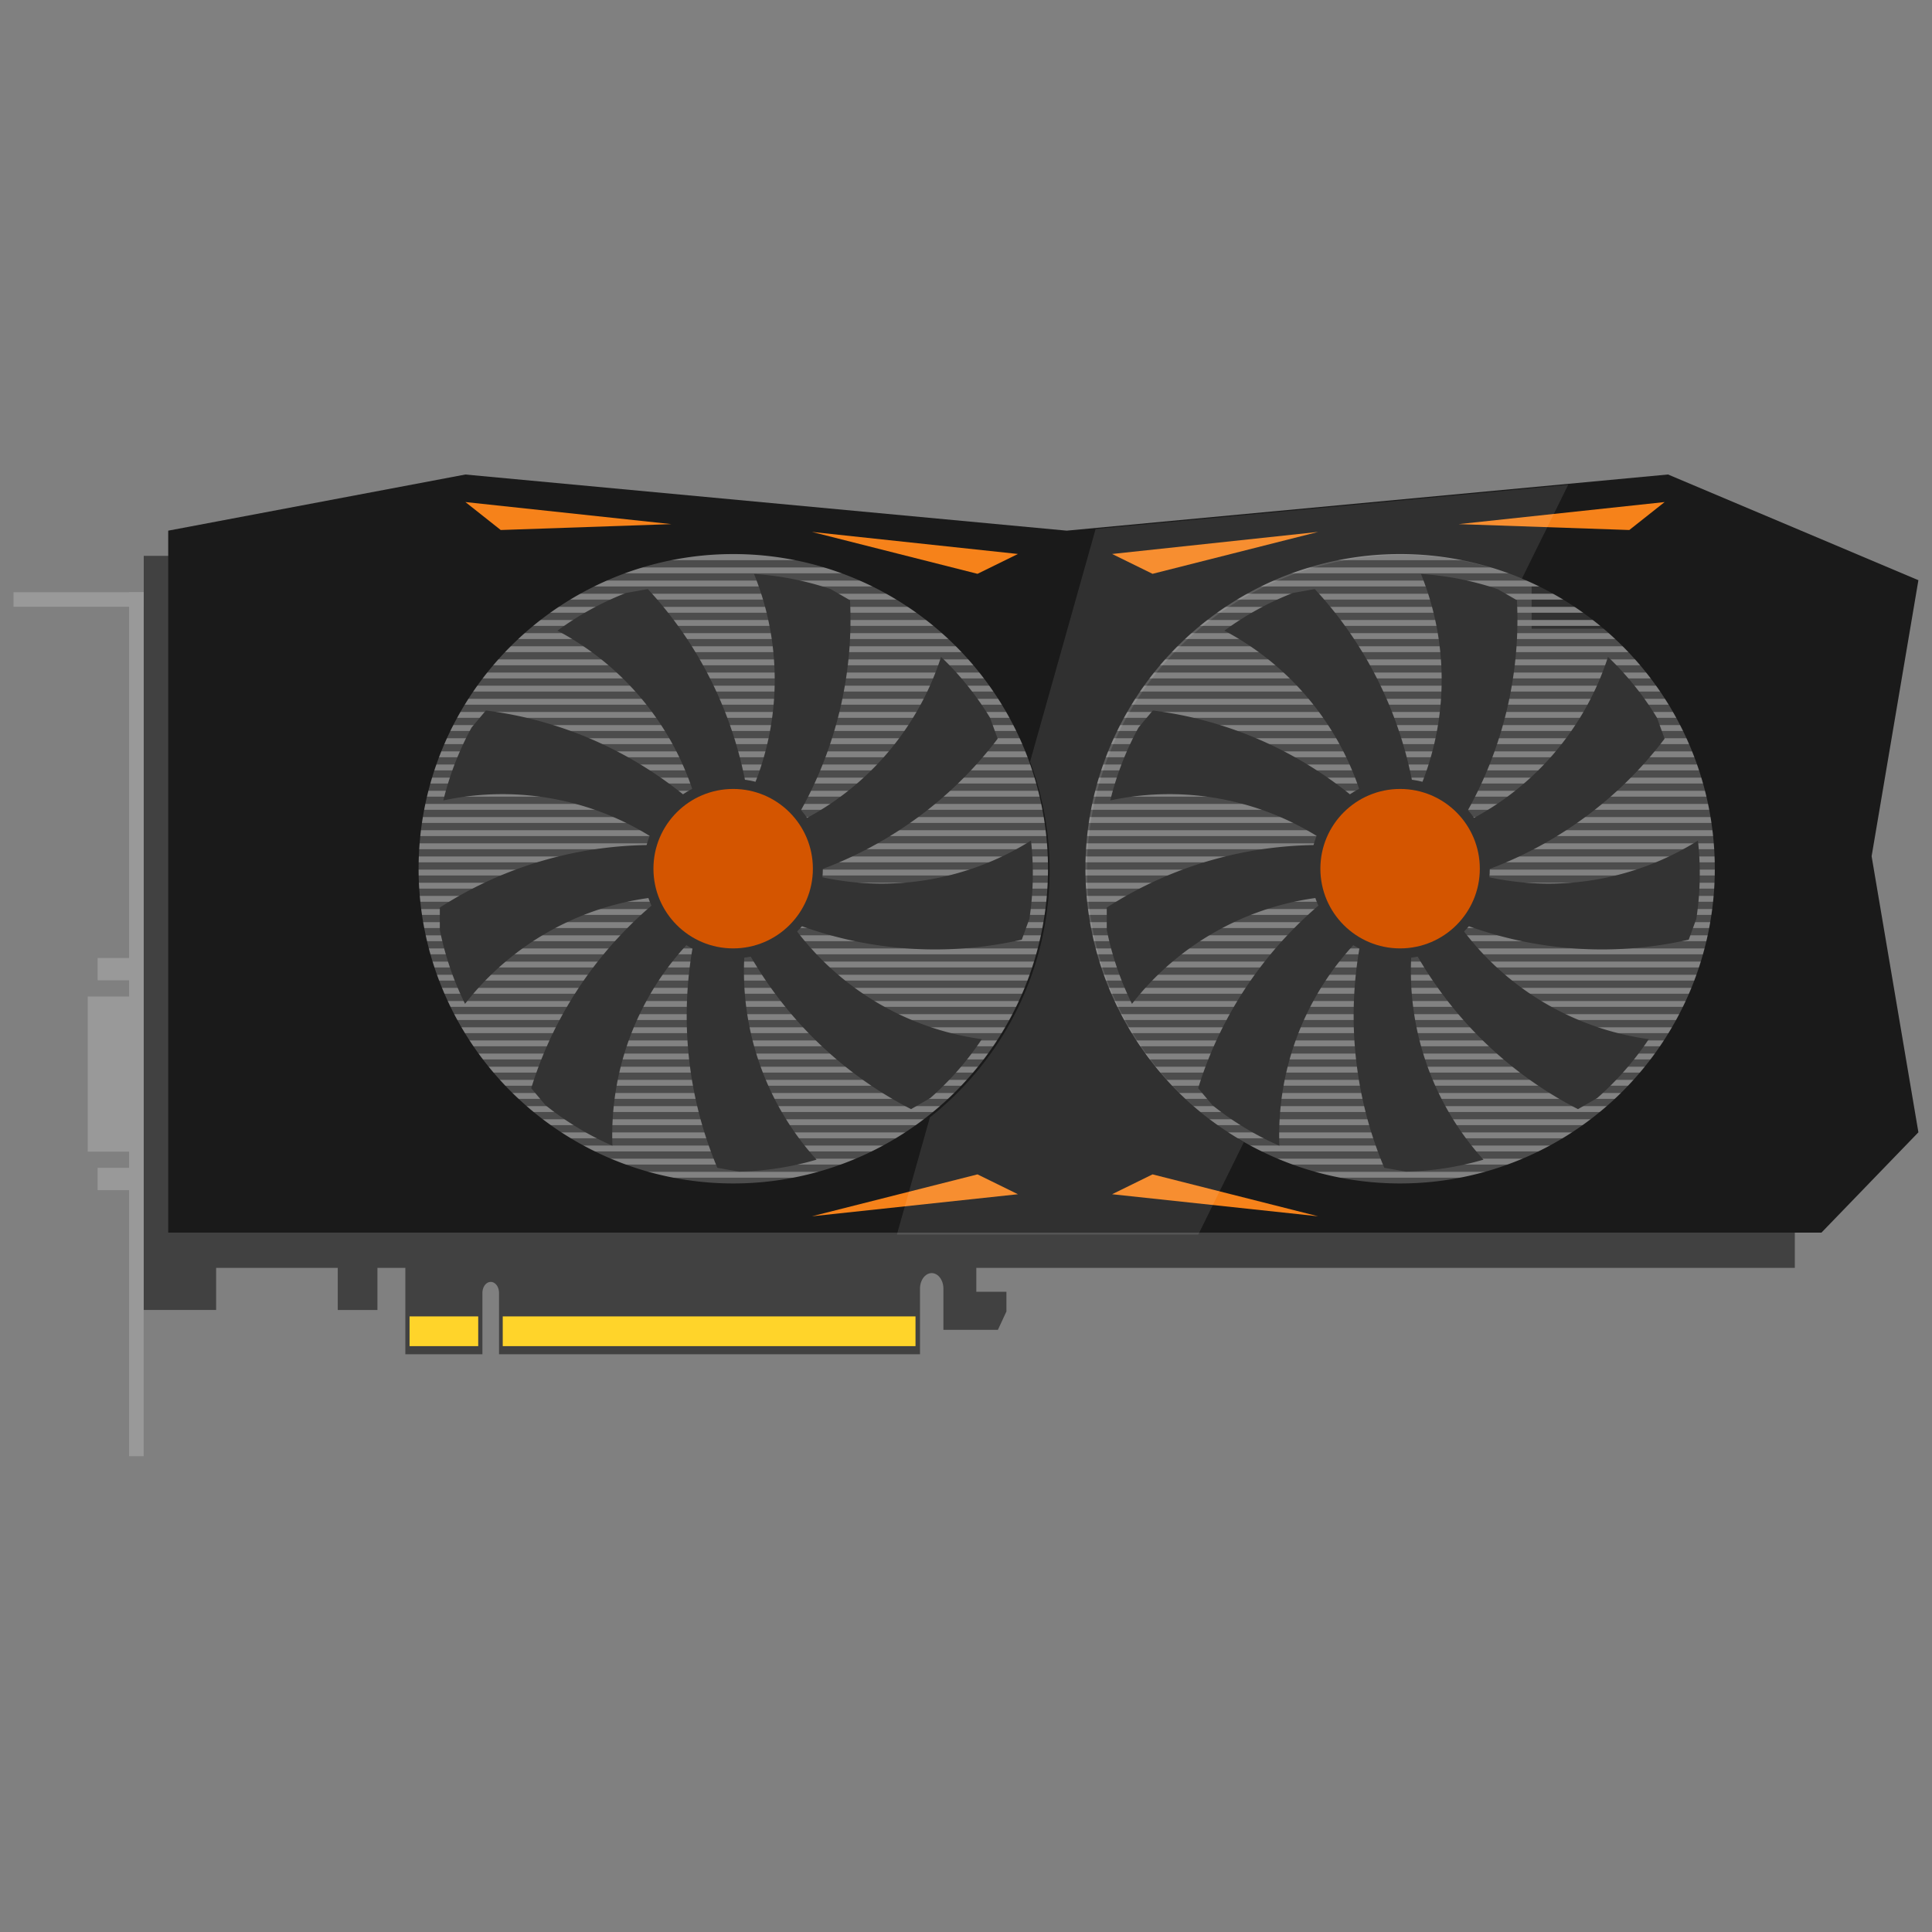 <?xml version="1.0" encoding="UTF-8" standalone="no"?>
<!-- Created with Inkscape (http://www.inkscape.org/) -->

<svg
   xmlns:dc="http://purl.org/dc/elements/1.1/"
   xmlns:cc="http://creativecommons.org/ns#"
   xmlns:rdf="http://www.w3.org/1999/02/22-rdf-syntax-ns#"
   xmlns:svg="http://www.w3.org/2000/svg"
   xmlns="http://www.w3.org/2000/svg"
   xmlns:sodipodi="http://sodipodi.sourceforge.net/DTD/sodipodi-0.dtd"
   xmlns:inkscape="http://www.inkscape.org/namespaces/inkscape"
   width="500"
   height="500"
   viewBox="0 0 132.292 132.292"
   version="1.1"
   id="svg8"
   inkscape:version="0.92.2 (5c3e80d, 2017-08-06)"
   sodipodi:docname="gpu-b.svg"
   enable-background="new">
  <rect x="0" y="0" width="132.292" height="132.292" fill="#808080" stroke="none"/>
  <sodipodi:namedview
     id="base"
     pagecolor="#ffffff"
     bordercolor="#666666"
     borderopacity="1.0"
     inkscape:pageopacity="0.0"
     inkscape:pageshadow="2"
     inkscape:zoom="2"
     inkscape:cx="247.86419"
     inkscape:cy="225.14001"
     inkscape:document-units="mm"
     inkscape:current-layer="layer1"
     showgrid="false"
     units="px"
     inkscape:window-width="1920"
     inkscape:window-height="1017"
     inkscape:window-x="1912"
     inkscape:window-y="-8"
     inkscape:window-maximized="1"
     objecttolerance="2" />
  <g
     inkscape:label="Ebene 1"
     inkscape:groupmode="layer"
     id="layer1"
     transform="translate(0,-164.708)"
     style="opacity:1">
    <g
       id="g1040"
       transform="matrix(1.075,0,0,1.075,-13.487,-24.278)">
      <g
         id="g1020">
        <rect
           style="opacity:1;fill:#999999;fill-opacity:1;stroke:none;stroke-width:0;stroke-linecap:butt;stroke-linejoin:round;stroke-miterlimit:4;stroke-dasharray:none;stroke-opacity:1"
           id="rect1014"
           width="0.926"
           height="55.033"
           x="20.77"
           y="213.524" />
        <rect
           y="-21.696"
           x="213.524"
           height="8.288"
           width="0.926"
           id="rect1016"
           style="opacity:1;fill:#999999;fill-opacity:1;stroke:none;stroke-width:0;stroke-linecap:butt;stroke-linejoin:round;stroke-miterlimit:4;stroke-dasharray:none;stroke-opacity:1"
           transform="rotate(90)" />
      </g>
      <g
         transform="matrix(0.898,0,0,0.76,-97.975,55.962)"
         id="g1031">
        <rect
           style="opacity:1;fill:#999999;fill-opacity:1;stroke:none;stroke-width:0;stroke-linecap:butt;stroke-linejoin:round;stroke-miterlimit:4;stroke-dasharray:none;stroke-opacity:1"
           id="rect1022"
           width="2.993"
           height="13.003"
           x="129.298"
           y="241.201" />
        <rect
           style="opacity:1;fill:#999999;fill-opacity:1;stroke:none;stroke-width:0;stroke-linecap:butt;stroke-linejoin:round;stroke-miterlimit:4;stroke-dasharray:none;stroke-opacity:1"
           id="rect1024"
           width="2.292"
           height="1.871"
           x="130"
           y="237.974" />
        <rect
           y="255.56"
           x="130"
           height="1.871"
           width="2.292"
           id="rect1026"
           style="opacity:1;fill:#999999;fill-opacity:1;stroke:none;stroke-width:0;stroke-linecap:butt;stroke-linejoin:round;stroke-miterlimit:4;stroke-dasharray:none;stroke-opacity:1" />
      </g>
    </g>
    <path
       style="opacity:1;fill:#414141;fill-opacity:1;stroke:none;stroke-width:0;stroke-linecap:butt;stroke-linejoin:round;stroke-miterlimit:4;stroke-dasharray:none;stroke-opacity:1"
       d="m 9.843,202.768 v 43.276 5.479 2.882 h 4.956 v -2.882 h 8.329 v 2.887 h 2.716 v -2.887 h 1.911 v 5.915 h 5.278 v -4.197 a 0.569,0.756 0 0 1 0.569,-0.756 0.569,0.756 0 0 1 0.569,0.756 v 4.197 h 28.825 v -4.49 a 0.802,1.065 0 0 1 0.801,-1.064 0.802,1.065 0 0 1 0.802,1.064 v 2.82 h 3.731 l 0.584,-1.257 v -1.352 h -2.062 v -1.636 h 9.106 7.857 39.084 V 202.768 H 83.816 75.959 Z"
       id="rect1012"
       inkscape:connector-curvature="0" />
    <g
       id="g1106"
       transform="matrix(1.075,0,0,1.075,-13.487,-24.278)">
      <rect
         y="259.652"
         x="38.634"
         height="1.894"
         width="4.373"
         id="rect1098"
         style="opacity:1;fill:#ffd42a;fill-opacity:1;stroke:none;stroke-width:0;stroke-linecap:butt;stroke-linejoin:round;stroke-miterlimit:4;stroke-dasharray:none;stroke-opacity:1" />
      <rect
         style="opacity:1;fill:#ffd42a;fill-opacity:1;stroke:none;stroke-width:0;stroke-linecap:butt;stroke-linejoin:round;stroke-miterlimit:4;stroke-dasharray:none;stroke-opacity:1"
         id="rect1100"
         width="26.292"
         height="1.894"
         x="44.569"
         y="259.652" />
    </g>
    <g
       id="g1780"
       transform="matrix(0.641,0,0,0.641,-0.018,57.467)">
      <rect
         y="227.247"
         x="177.04"
         height="7.214"
         width="11.54"
         id="rect1108"
         style="opacity:1;fill:#1a1a1a;fill-opacity:1;stroke:none;stroke-width:0;stroke-linecap:butt;stroke-linejoin:round;stroke-miterlimit:4;stroke-dasharray:none;stroke-opacity:1" />
      <rect
         style="opacity:1;fill:#1a1a1a;fill-opacity:1;stroke:none;stroke-width:0;stroke-linecap:butt;stroke-linejoin:round;stroke-miterlimit:4;stroke-dasharray:none;stroke-opacity:1"
         id="rect1715"
         width="11.54"
         height="7.214"
         x="163.646"
         y="227.247" />
    </g>
    <g
       id="g3088">
      <g
         transform="matrix(0,0.641,-1.318,0,355.294,174.107)"
         id="g2976">
        <rect
           style="opacity:0.309;fill:#666666;fill-opacity:1;stroke:none;stroke-width:0;stroke-linecap:butt;stroke-linejoin:round;stroke-miterlimit:4;stroke-dasharray:none;stroke-opacity:1"
           id="rect1102"
           width="70.689"
           height="70.292"
           x="43.078"
           y="179.242" />
        <path
           style="opacity:1;fill:#828282;fill-opacity:1;stroke:none;stroke-width:0;stroke-linecap:butt;stroke-linejoin:round;stroke-miterlimit:4;stroke-dasharray:none;stroke-opacity:1"
           d="M 162.816,54.932 V 320.6 h 2.363 V 54.932 Z m 5.297,0 V 320.6 h 2.363 V 54.932 Z m 5.295,0 V 320.6 h 2.365 V 54.932 Z m 5.297,0 V 320.6 h 2.363 V 54.932 Z m 5.295,0 V 320.6 h 2.365 V 54.932 Z m 5.297,0 V 320.6 h 2.365 V 54.932 Z m 5.297,0 V 320.6 h 2.363 V 54.932 Z m 5.295,0 V 320.6 h 2.365 V 54.932 Z m 5.297,0 V 320.6 h 2.363 V 54.932 Z m 5.297,0 V 320.6 h 2.363 V 54.932 Z m 5.295,0 V 320.6 h 2.365 V 54.932 Z m 5.297,0 V 320.6 h 2.363 V 54.932 Z m 5.295,0 V 320.6 h 2.365 V 54.932 Z m 5.297,0 V 320.6 h 2.365 V 54.932 Z m 5.297,0 V 320.6 h 2.363 V 54.932 Z m 5.295,0 V 320.6 h 2.365 V 54.932 Z m 5.297,0 V 320.6 h 2.365 V 54.932 Z m 5.297,0 V 320.6 h 2.363 V 54.932 Z m 5.295,0 V 320.6 h 2.365 V 54.932 Z m 5.297,0 V 320.6 h 2.363 V 54.932 Z m 5.295,0 V 320.6 h 2.365 V 54.932 Z m 5.297,0 V 320.6 h 2.365 V 54.932 Z m 5.297,0 V 320.6 h 2.363 V 54.932 Z m 5.295,0 V 320.6 h 2.365 V 54.932 Z m 5.297,0 V 320.6 h 2.365 V 54.932 Z m 5.297,0 V 320.6 h 2.363 V 54.932 Z m 5.295,0 V 320.6 h 2.365 V 54.932 Z m 5.297,0 V 320.6 h 2.363 V 54.932 Z m 5.297,0 V 320.6 h 2.363 V 54.932 Z m 5.295,0 V 320.6 h 2.365 V 54.932 Z m 5.297,0 V 320.6 h 2.363 V 54.932 Z m 5.295,0 V 320.6 h 2.365 V 54.932 Z m 5.297,0 V 320.6 h 2.365 V 54.932 Z m 5.297,0 V 320.6 h 2.363 V 54.932 Z m 5.295,0 V 320.6 H 345.25 V 54.932 Z m 5.297,0 V 320.6 h 2.365 V 54.932 Z m 5.297,0 V 320.6 h 2.363 V 54.932 Z m 5.295,0 V 320.6 h 2.365 V 54.932 Z m 5.297,0 V 320.6 h 2.363 V 54.932 Z m 5.295,0 V 320.6 h 2.365 V 54.932 Z m 5.297,0 V 320.6 h 2.365 V 54.932 Z m 5.297,0 V 320.6 h 2.363 V 54.932 Z m 5.295,0 V 320.6 h 2.365 V 54.932 Z m 5.297,0 V 320.6 h 2.365 V 54.932 Z m 5.297,0 V 320.6 h 2.363 V 54.932 Z m 5.295,0 V 320.6 h 2.365 V 54.932 Z m 5.297,0 V 320.6 h 2.363 V 54.932 Z m 5.297,0 V 320.6 h 2.363 V 54.932 Z m 5.295,0 V 320.6 h 2.365 V 54.932 Z m 5.297,0 V 320.6 h 2.363 V 54.932 Z m 5.295,0 V 320.6 h 2.365 V 54.932 Z"
           transform="matrix(0.265,0,0,0.265,0,164.708)"
           id="rect1110"
           inkscape:connector-curvature="0" />
      </g>
      <g
         transform="matrix(0.641,0,0,0.641,-0.018,86.971)"
         id="g2513">
        <g
           id="g1392"
           style="fill:#333333"
           transform="matrix(2.129,0,0,2.129,46.412,-386.311)">
          <path
             inkscape:connector-curvature="0"
             id="rect1270"
             transform="matrix(0.265,0,0,0.265,0,164.708)"
             d="m 60.553,386.816 a 53.147,53.147 0 0 1 -1.092,42.564 74.818,76.355 35 0 0 -19.004,-39.699 l -4.141,0.73 a 56.693,56.693 0 0 0 -12.979,7.139 53.147,53.147 0 0 1 26.523,33.311 76.355,74.818 85 0 0 -40.076,-18.197 l -2.701,3.221 A 56.693,56.693 0 0 0 1.73,429.695 53.147,53.147 0 0 1 43.461,438.162 76.355,74.818 45 0 0 1.062,449.984 v 4.205 A 56.693,56.693 0 0 0 5.84,468.209 53.147,53.147 0 0 1 43.25,447.873 76.355,74.818 5 0 0 18.369,484.18 l 2.703,3.221 a 56.693,56.693 0 0 0 12.672,7.672 53.147,53.147 0 0 1 15.586,-39.627 74.818,76.355 55 0 0 4.279,43.807 L 57.75,499.98 a 56.693,56.693 0 0 0 14.637,-2.268 53.147,53.147 0 0 1 -13.533,-40.375 74.818,76.355 15 0 0 31.438,30.809 l 3.641,-2.104 a 56.693,56.693 0 0 0 9.754,-11.146 53.147,53.147 0 0 1 -36.318,-22.23 76.355,74.818 65 0 0 43.885,3.393 l 1.438,-3.951 a 56.693,56.693 0 0 0 0.307,-14.809 53.147,53.147 0 0 1 -42.107,6.316 76.355,74.818 25 0 0 35.795,-25.609 l -1.438,-3.951 a 56.693,56.693 0 0 0 -9.283,-11.541 53.147,53.147 0 0 1 -28.199,31.906 74.818,76.355 75 0 0 10.961,-42.629 l -3.641,-2.102 a 56.693,56.693 0 0 0 -14.531,-2.873 z"
             style="opacity:1;fill:#333333;fill-opacity:1;stroke:none;stroke-width:0;stroke-linecap:butt;stroke-linejoin:round;stroke-miterlimit:4;stroke-dasharray:none;stroke-opacity:1" />
          <circle
             r="4.5"
             cy="282"
             cx="15"
             id="path1388"
             style="opacity:1;fill:#333333;fill-opacity:1;stroke:none;stroke-width:0;stroke-linecap:butt;stroke-linejoin:round;stroke-miterlimit:4;stroke-dasharray:none;stroke-opacity:1" />
        </g>
        <g
           style="fill:#333333"
           id="g2121"
           transform="matrix(2.129,0,0,2.129,117.657,-386.311)">
          <path
             style="opacity:1;fill:#333333;fill-opacity:1;stroke:none;stroke-width:0;stroke-linecap:butt;stroke-linejoin:round;stroke-miterlimit:4;stroke-dasharray:none;stroke-opacity:1"
             d="m 60.553,386.816 a 53.147,53.147 0 0 1 -1.092,42.564 74.818,76.355 35 0 0 -19.004,-39.699 l -4.141,0.73 a 56.693,56.693 0 0 0 -12.979,7.139 53.147,53.147 0 0 1 26.523,33.311 76.355,74.818 85 0 0 -40.076,-18.197 l -2.701,3.221 A 56.693,56.693 0 0 0 1.73,429.695 53.147,53.147 0 0 1 43.461,438.162 76.355,74.818 45 0 0 1.062,449.984 v 4.205 A 56.693,56.693 0 0 0 5.84,468.209 53.147,53.147 0 0 1 43.25,447.873 76.355,74.818 5 0 0 18.369,484.18 l 2.703,3.221 a 56.693,56.693 0 0 0 12.672,7.672 53.147,53.147 0 0 1 15.586,-39.627 74.818,76.355 55 0 0 4.279,43.807 L 57.75,499.98 a 56.693,56.693 0 0 0 14.637,-2.268 53.147,53.147 0 0 1 -13.533,-40.375 74.818,76.355 15 0 0 31.438,30.809 l 3.641,-2.104 a 56.693,56.693 0 0 0 9.754,-11.146 53.147,53.147 0 0 1 -36.318,-22.23 76.355,74.818 65 0 0 43.885,3.393 l 1.438,-3.951 a 56.693,56.693 0 0 0 0.307,-14.809 53.147,53.147 0 0 1 -42.107,6.316 76.355,74.818 25 0 0 35.795,-25.609 l -1.438,-3.951 a 56.693,56.693 0 0 0 -9.283,-11.541 53.147,53.147 0 0 1 -28.199,31.906 74.818,76.355 75 0 0 10.961,-42.629 l -3.641,-2.102 a 56.693,56.693 0 0 0 -14.531,-2.873 z"
             transform="matrix(0.265,0,0,0.265,0,164.708)"
             id="path2117"
             inkscape:connector-curvature="0" />
          <circle
             style="opacity:1;fill:#333333;fill-opacity:1;stroke:none;stroke-width:0;stroke-linecap:butt;stroke-linejoin:round;stroke-miterlimit:4;stroke-dasharray:none;stroke-opacity:1"
             id="circle2119"
             cx="15"
             cy="282"
             r="4.5" />
        </g>
      </g>
      <g
         transform="matrix(0.641,0,0,0.641,-0.018,86.971)"
         id="g2505">
        <circle
           style="opacity:1;fill:#d45500;fill-opacity:1;stroke:none;stroke-width:0;stroke-linecap:butt;stroke-linejoin:round;stroke-miterlimit:4;stroke-dasharray:none;stroke-opacity:1"
           id="path1394"
           cx="78.347"
           cy="214.07"
           r="8.516" />
        <circle
           r="8.516"
           cy="214.07"
           cx="149.592"
           id="circle2123"
           style="opacity:1;fill:#d45500;fill-opacity:1;stroke:none;stroke-width:0;stroke-linecap:butt;stroke-linejoin:round;stroke-miterlimit:4;stroke-dasharray:none;stroke-opacity:1" />
      </g>
    </g>
    <path
       style="opacity:1;fill:#1a1a1a;fill-opacity:1;stroke:none;stroke-width:0.17px;stroke-linecap:butt;stroke-linejoin:miter;stroke-opacity:1"
       d="m 31.865,197.2 -20.347,3.845 v 48.065 H 124.723 l 6.638,-6.868 -3.204,-18.903 3.204,-18.903 -17.143,-7.237 -41.177,3.845 z m 18.347,5.446 A 21.549,21.549 0 0 1 71.761,224.195 21.549,21.549 0 0 1 50.212,245.744 21.549,21.549 0 0 1 28.663,224.195 21.549,21.549 0 0 1 50.212,202.646 Z m 45.659,0 A 21.549,21.549 0 0 1 117.42,224.195 21.549,21.549 0 0 1 95.872,245.744 21.549,21.549 0 0 1 74.322,224.195 21.549,21.549 0 0 1 95.872,202.646 Z"
       id="path2145"
       inkscape:connector-curvature="0" />
    <g
       id="g3044">
      <g
         transform="translate(-0.374)"
         id="g3021">
        <path
           style="fill:#f6821a;fill-opacity:1;stroke:none;stroke-width:0.265px;stroke-linecap:butt;stroke-linejoin:miter;stroke-opacity:1"
           d="m 32.242,199.086 2.418,1.914 11.688,-0.403 z"
           id="path3009"
           inkscape:connector-curvature="0"
           sodipodi:nodetypes="cccc" />
        <path
           sodipodi:nodetypes="cccc"
           inkscape:connector-curvature="0"
           id="path3011"
           d="m 114.358,199.086 -2.418,1.914 -11.688,-0.403 z"
           style="fill:#f6821a;fill-opacity:1;stroke:none;stroke-width:0.265px;stroke-linecap:butt;stroke-linejoin:miter;stroke-opacity:1" />
        <path
           style="fill:#f6821a;fill-opacity:1;stroke:none;stroke-width:0.265px;stroke-linecap:butt;stroke-linejoin:miter;stroke-opacity:1"
           d="m 70.076,202.641 -2.769,1.359 -11.337,-2.869 z"
           id="path3013"
           inkscape:connector-curvature="0"
           sodipodi:nodetypes="cccc" />
        <path
           sodipodi:nodetypes="cccc"
           inkscape:connector-curvature="0"
           id="path3015"
           d="m 76.524,202.641 2.769,1.359 11.337,-2.869 z"
           style="fill:#f6821a;fill-opacity:1;stroke:none;stroke-width:0.265px;stroke-linecap:butt;stroke-linejoin:miter;stroke-opacity:1" />
      </g>
      <path
         style="fill:#f6821a;fill-opacity:1;stroke:none;stroke-width:0.265px;stroke-linecap:butt;stroke-linejoin:miter;stroke-opacity:1"
         d="m 69.702,246.482 -2.769,-1.359 -11.337,2.869 z"
         id="path3027"
         inkscape:connector-curvature="0"
         sodipodi:nodetypes="cccc" />
      <path
         sodipodi:nodetypes="cccc"
         inkscape:connector-curvature="0"
         id="path3029"
         d="m 76.15,246.482 2.769,-1.359 11.337,2.869 z"
         style="fill:#f6821a;fill-opacity:1;stroke:none;stroke-width:0.265px;stroke-linecap:butt;stroke-linejoin:miter;stroke-opacity:1" />
    </g>
    <path
       style="opacity:0.1;fill:#ffffff;fill-opacity:1;stroke:none;stroke-width:0.641px;stroke-linecap:butt;stroke-linejoin:miter;stroke-opacity:1"
       d="m 405.207,125.277 -122.102,11.402 -16.93,60.107 a 81.445,81.445 0 0 1 5.049,28.045 81.445,81.445 0 0 1 -30.943,63.889 l -8.529,30.283 h 77.869 l 11.775,-23.865 a 81.445,81.445 0 0 1 -40.492,-70.307 81.445,81.445 0 0 1 81.445,-81.443 81.445,81.445 0 0 1 30.896,6.131 z"
       transform="matrix(0.265,0,0,0.265,0,164.708)"
       id="path3090"
       inkscape:connector-curvature="0" />
  </g>
</svg>
